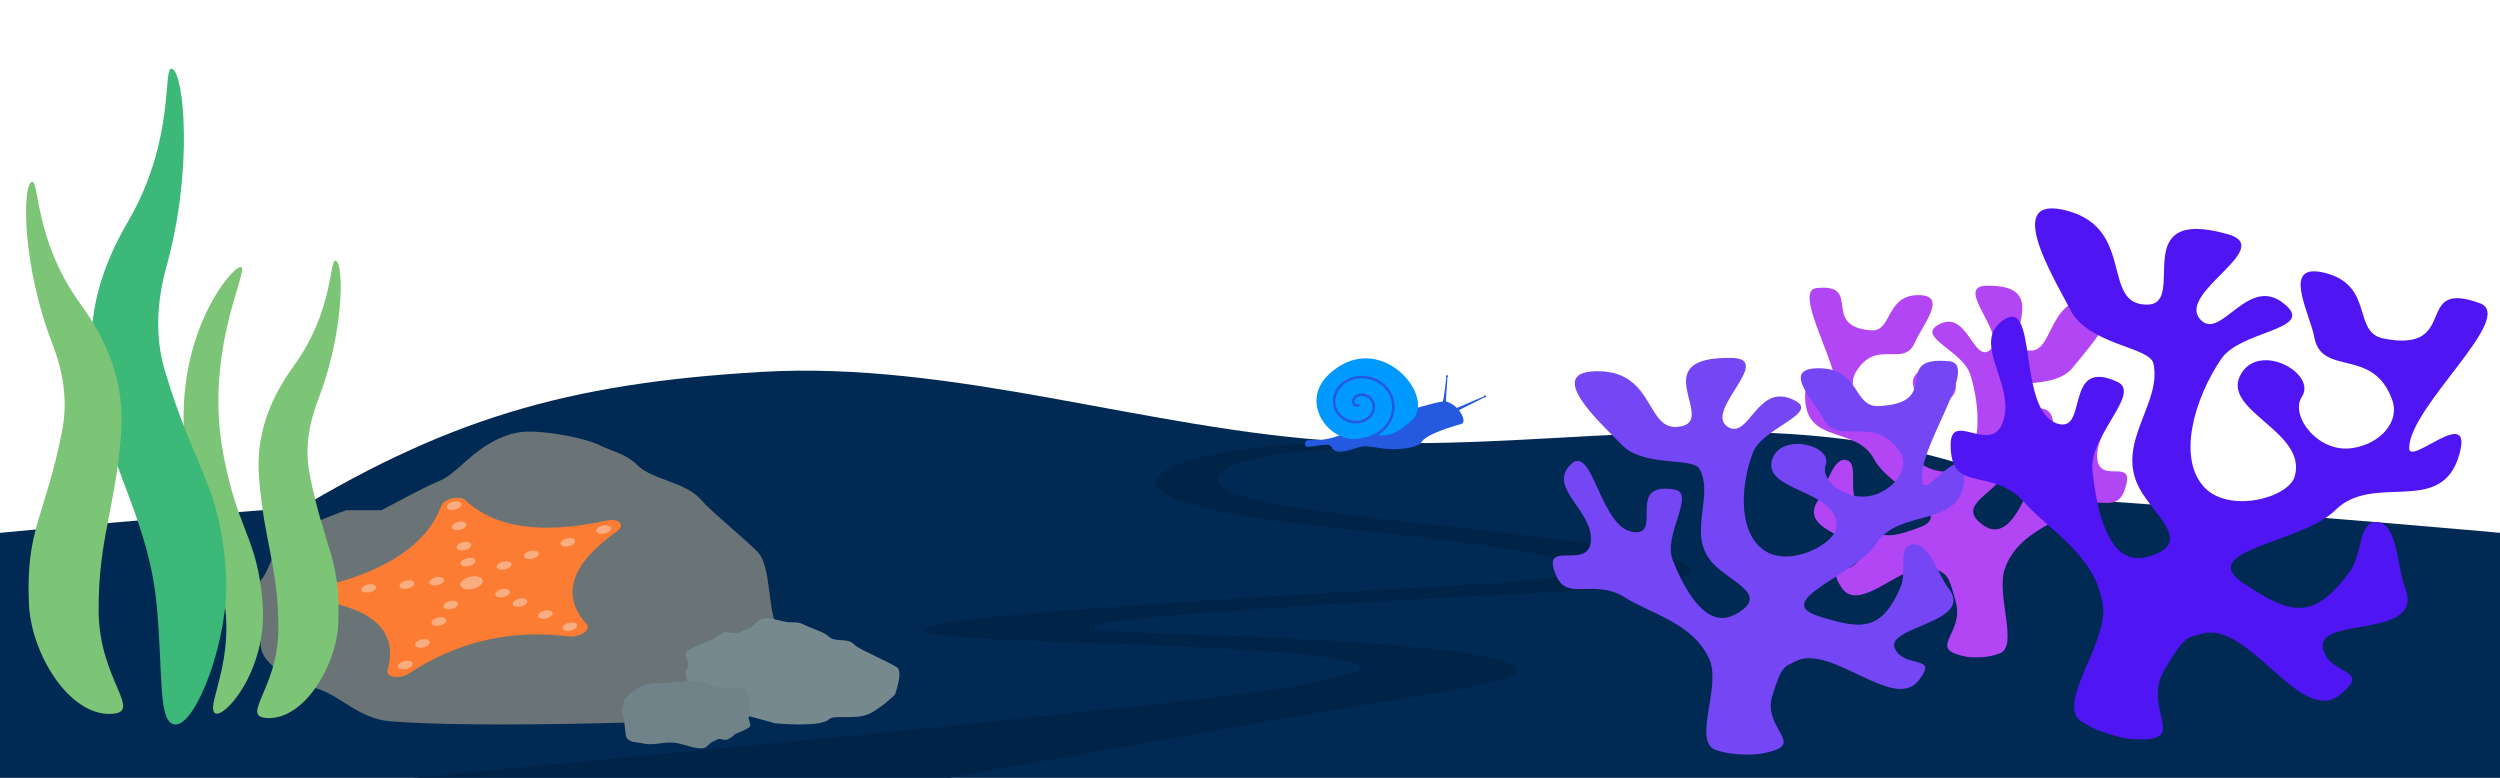 <svg viewBox="0 0 1929 600" fill="none" xmlns="http://www.w3.org/2000/svg">
<path d="M0 411.128C0 411.128 542.78 359.35 893.167 357.18C933.382 356.93 955.933 356.95 996.148 357.18C1361.97 359.267 1929 411.128 1929 411.128V600H0V411.128Z" fill="#002953"/>
<path fill-rule="evenodd" clip-rule="evenodd" d="M0 599C0 599 117.405 462.589 213.856 402.885C343.365 322.718 437.571 295.913 586.714 286.998C735.857 278.084 884.999 331.57 1034.14 340.484C1183.29 349.399 1332.43 313.741 1481.57 349.399C1630.71 385.056 1779.86 492.028 1854.43 545.514L1929 599L1929 600H0V599Z" fill="#002953"/>
<path d="M976.692 532.862C888.552 546.806 318.486 600 318.486 600H732.547C732.547 600 1030.84 546.806 1118.98 532.862C1207.12 518.919 1210.07 498.659 896.179 488.743C680.492 481.93 1185.03 457.572 1185.03 457.572C1185.03 457.572 1328.74 452.027 1301.7 435.993C1260.77 411.719 951.326 399.546 940.289 373.171C928.867 345.876 1065.68 343.483 1130.78 343.483L1026.45 342C916.984 342 788.04 382.105 1026.45 406.85C1320.72 437.394 1206.67 446.776 1140.18 450.748C985.821 459.97 502.158 485.246 816.05 495.162C1129.94 505.078 1064.83 518.919 976.692 532.862Z" fill="#002447"/>
<path d="M300.892 556.532C275.06 554.446 259.814 533.392 239.967 530.152C226.121 525.061 210.058 516.676 203.7 506.087C198.145 496.834 202.521 482.769 201.572 472.302C200.69 462.564 193.995 456.437 201.572 447.328C208.978 438.424 211.271 420.483 222.558 413.527C238.559 403.666 267.199 393.667 267.199 393.667H294.43C294.43 393.667 314.662 382.815 326.277 376.966C343.553 368.267 340.828 372.72 359.97 355.444C373.138 343.561 389.476 333.414 407.117 333.017C422.665 332.666 451.093 337.822 462.606 343.489C473.317 348.761 482.728 349.959 491.672 358.81C503.685 370.698 529.536 371.558 541.876 386.586C548.283 394.389 579.419 419.631 585.475 426.929C594.612 437.94 592.811 469.831 598.686 481.159C606.967 497.125 590.761 500.538 585.475 521.359C582.227 534.152 571.303 536.258 561.033 546.109C544.366 562.097 516.436 556.532 516.436 556.532C516.436 556.532 369.663 562.085 300.892 556.532Z" fill="#6A7376"/>
<path d="M561.962 548.228C561.962 548.228 545.538 550.034 537.603 548.737C532.067 546.698 533.821 543.341 531.279 539.101C529.058 535.397 530.807 529.765 530.428 525.575C530.076 521.676 527.399 519.223 530.428 515.576C533.389 512.011 526.129 504.828 530.642 502.042C537.04 498.094 548.491 494.091 548.491 494.091L559.302 487.404C559.302 487.404 567.468 489.746 572.112 487.404C579.02 483.921 577.93 485.704 585.584 478.787C590.848 474.03 602.902 480.294 609.955 480.135C616.172 479.994 618.275 480.856 622.878 483.125C627.16 485.236 636.025 487.712 639.601 491.256C644.404 496.016 654.431 491.574 659.365 497.591C661.927 500.716 690.39 512.654 692.811 515.576C696.465 519.984 690.531 535.981 690.531 535.981C690.531 535.981 679.348 546.955 670.387 550.888C659.277 555.764 643.707 551.131 639.601 555.075C632.937 561.477 598.262 558.121 598.262 558.121L561.962 548.228Z" fill="#76898F"/>
<path d="M559.223 531.394C559.223 531.394 569.077 530.227 573.838 531.065C577.16 532.383 576.107 534.553 577.633 537.293C578.965 539.688 577.916 543.327 578.143 546.036C578.355 548.556 579.961 550.141 578.143 552.499C576.366 554.803 580.722 559.446 578.015 561.246C574.176 563.798 567.306 566.385 567.306 566.385C567.306 566.385 563.734 569.832 560.819 570.707C557.944 571.57 555.919 569.194 553.133 570.707C548.988 572.958 549.642 571.806 545.05 576.276C541.891 579.352 530.427 575.406 530.427 575.406C530.427 575.406 525.738 574.058 522.673 573.473C512.234 571.479 505.812 575.915 495.458 573.518C490.685 572.412 486.56 573.312 483.599 569.423C482.062 567.403 482.166 554.387 480.713 552.499C478.521 549.649 482.082 539.31 482.082 539.31C482.082 539.31 488.693 532.217 494.168 529.675C500.78 526.605 512.639 526.968 512.639 526.968L537.443 525L559.223 531.394Z" fill="#6F8389"/>
<path fill-rule="evenodd" clip-rule="evenodd" d="M340.44 390.278C342.448 384.83 354.918 381.939 359.138 385.942C381.688 407.324 418.007 412.569 468.098 401.676C477.477 399.636 482.812 405.1 476.107 409.868C440.275 435.346 432.469 459.27 452.692 481.64C456.474 485.829 447.304 492.096 438.936 491.039C394.245 485.402 353.107 494.94 315.52 519.655C308.483 524.283 297.474 522.696 299.007 517.275C307.216 488.313 289.592 470.285 246.136 463.19C238.004 461.863 240.365 454.614 249.684 452.319C299.456 440.057 329.708 419.377 340.44 390.278Z" fill="#FC7C33"/>
<path d="M364.927 454.278C369.674 453.177 373.039 450.222 372.444 447.678C371.849 445.134 367.518 443.964 362.771 445.065C358.024 446.166 354.658 449.12 355.253 451.664C355.849 454.208 360.18 455.378 364.927 454.278Z" fill="#F9AD81"/>
<path d="M421.498 477.174C424.602 476.454 426.803 474.522 426.414 472.859C426.024 471.195 423.193 470.43 420.089 471.15C416.985 471.87 414.784 473.802 415.174 475.465C415.563 477.128 418.395 477.893 421.498 477.174Z" fill="#F9AD81"/>
<path d="M401.978 467.96C405.082 467.24 407.283 465.308 406.893 463.645C406.504 461.982 403.672 461.217 400.568 461.936C397.465 462.656 395.264 464.588 395.653 466.251C396.043 467.915 398.874 468.68 401.978 467.96Z" fill="#F9AD81"/>
<path d="M388.497 460.69C391.601 459.971 393.801 458.039 393.412 456.376C393.023 454.712 390.191 453.947 387.087 454.667C383.983 455.387 381.783 457.318 382.172 458.982C382.561 460.645 385.393 461.41 388.497 460.69Z" fill="#F9AD81"/>
<path d="M440.362 486.558C443.465 485.838 445.666 483.906 445.277 482.243C444.887 480.579 442.056 479.814 438.952 480.534C435.848 481.254 433.647 483.186 434.037 484.849C434.426 486.512 437.258 487.277 440.362 486.558Z" fill="#F9AD81"/>
<path d="M358.71 424.422C361.819 423.701 364.023 421.766 363.633 420.099C363.243 418.433 360.407 417.667 357.297 418.388C354.188 419.109 351.983 421.044 352.373 422.71C352.763 424.376 355.6 425.143 358.71 424.422Z" fill="#F9AD81"/>
<path d="M354.912 408.732C358.021 408.011 360.226 406.076 359.836 404.409C359.446 402.743 356.609 401.977 353.499 402.698C350.39 403.419 348.186 405.354 348.576 407.02C348.966 408.686 351.802 409.453 354.912 408.732Z" fill="#F9AD81"/>
<path d="M351.074 393.228C354.191 392.505 356.4 390.565 356.009 388.895C355.618 387.225 352.775 386.457 349.658 387.179C346.542 387.902 344.332 389.842 344.723 391.512C345.114 393.182 347.957 393.95 351.074 393.228Z" fill="#F9AD81"/>
<path d="M361.806 436.743C364.921 436.021 367.129 434.082 366.738 432.413C366.348 430.744 363.506 429.976 360.391 430.698C357.276 431.421 355.068 433.359 355.459 435.029C355.849 436.698 358.691 437.465 361.806 436.743Z" fill="#F9AD81"/>
<path d="M410.734 431.09C413.838 430.37 416.038 428.438 415.649 426.775C415.26 425.111 412.428 424.346 409.324 425.066C406.22 425.786 404.02 427.718 404.409 429.381C404.798 431.044 407.63 431.809 410.734 431.09Z" fill="#F9AD81"/>
<path d="M438.869 421.432C441.978 420.711 444.182 418.775 443.792 417.109C443.402 415.443 440.566 414.677 437.456 415.397C434.347 416.118 432.143 418.054 432.532 419.72C432.922 421.386 435.759 422.153 438.869 421.432Z" fill="#F9AD81"/>
<path d="M466.511 411.608C469.615 410.888 471.816 408.956 471.426 407.293C471.037 405.63 468.205 404.865 465.102 405.584C461.998 406.304 459.797 408.236 460.186 409.899C460.576 411.563 463.407 412.328 466.511 411.608Z" fill="#F9AD81"/>
<path d="M389.703 439.38C392.812 438.659 395.016 436.724 394.626 435.058C394.236 433.392 391.4 432.625 388.29 433.346C385.181 434.067 382.976 436.002 383.366 437.669C383.756 439.335 386.593 440.101 389.703 439.38Z" fill="#F9AD81"/>
<path d="M285.249 457.045C288.358 456.324 290.563 454.389 290.173 452.723C289.783 451.056 286.946 450.29 283.837 451.011C280.728 451.732 278.523 453.667 278.913 455.334C279.303 457 282.14 457.766 285.249 457.045Z" fill="#F9AD81"/>
<path d="M314.672 454.081C317.787 453.359 319.995 451.42 319.604 449.751C319.214 448.082 316.372 447.314 313.257 448.036C310.142 448.758 307.934 450.697 308.324 452.366C308.715 454.035 311.557 454.803 314.672 454.081Z" fill="#F9AD81"/>
<path d="M337.688 451.489C340.8 450.768 343.005 448.832 342.615 447.164C342.225 445.497 339.386 444.73 336.275 445.452C333.164 446.173 330.958 448.109 331.349 449.777C331.739 451.444 334.577 452.211 337.688 451.489Z" fill="#F9AD81"/>
<path d="M256.105 460.308C259.216 459.587 261.422 457.65 261.032 455.983C260.642 454.316 257.803 453.549 254.692 454.27C251.581 454.992 249.375 456.928 249.765 458.595C250.156 460.263 252.994 461.029 256.105 460.308Z" fill="#F9AD81"/>
<path d="M326.616 499.531C329.733 498.808 331.942 496.869 331.551 495.198C331.161 493.528 328.317 492.76 325.201 493.483C322.084 494.205 319.874 496.145 320.265 497.815C320.656 499.486 323.5 500.254 326.616 499.531Z" fill="#F9AD81"/>
<path d="M339.36 482.607C342.475 481.885 344.683 479.946 344.293 478.277C343.902 476.608 341.06 475.84 337.946 476.562C334.831 477.284 332.622 479.223 333.013 480.892C333.404 482.562 336.245 483.329 339.36 482.607Z" fill="#F9AD81"/>
<path d="M348.517 469.832C351.626 469.111 353.83 467.176 353.44 465.51C353.05 463.843 350.214 463.077 347.104 463.798C343.995 464.519 341.791 466.454 342.181 468.12C342.571 469.787 345.407 470.553 348.517 469.832Z" fill="#F9AD81"/>
<path d="M313.495 516.201C316.605 515.48 318.809 513.544 318.419 511.878C318.029 510.212 315.192 509.445 312.083 510.166C308.974 510.887 306.769 512.823 307.159 514.489C307.549 516.155 310.386 516.922 313.495 516.201Z" fill="#F9AD81"/>
<path fill-rule="evenodd" clip-rule="evenodd" d="M165.207 549.582C170.448 557.875 206.994 518.579 202.615 465.116C198.421 413.837 183.77 410.87 172.418 351.119C157.313 271.618 191.535 209.714 186.345 206.155C181.378 202.747 134.203 255.799 142.677 342.099C147.664 392.933 164.486 411.661 172.875 462.655C180.652 509.968 160.262 541.759 165.207 549.582Z" fill="#7CC576"/>
<path fill-rule="evenodd" clip-rule="evenodd" d="M135.187 558.993C151.742 559.805 177.07 491.179 174.47 444.919C170.49 374.049 151.12 365.566 127.36 286.502C119.215 259.403 121.2 231.821 128.436 205.713C149.273 130.474 141.988 56.981 132.945 53.149C124.848 49.715 136.425 106.238 98.9 170.657C75.776 210.353 64.919 250.341 73.135 296.012C85.761 366.208 114.708 400.527 120.992 467.839C125.907 520.474 121.719 558.331 135.187 558.993Z" fill="#3CB878"/>
<path fill-rule="evenodd" clip-rule="evenodd" d="M85.52 550.837C53.073 552.048 23.985 504.205 22.318 465.955C19.764 407.352 34.991 398.801 48.03 331.852C52.499 308.904 48.596 286.385 40.501 265.508C17.178 205.343 17.125 144.311 24.242 140.423C30.619 136.94 25.748 184.362 61.904 234.274C84.182 265.031 96.399 297.029 93.4 335.253C88.792 394.003 75.743 415.88 76.11 471.737C76.462 525.015 111.359 549.874 85.52 550.837Z" fill="#7CC576"/>
<path fill-rule="evenodd" clip-rule="evenodd" d="M206.665 554.049C234.559 555.091 259.565 513.96 260.999 481.078C263.194 430.698 250.104 423.346 238.895 365.791C235.053 346.064 238.407 326.705 245.364 308.756C265.415 257.029 265.46 204.565 259.347 201.223C253.861 198.226 258.056 238.996 226.972 281.905C207.818 308.348 197.315 335.855 199.893 368.715C203.856 419.222 215.074 438.029 214.759 486.048C214.451 531.854 184.449 553.226 206.665 554.049Z" fill="#7CC576"/>
<path d="M1542.97 504.18C1536.22 506.647 1531.98 507.06 1524.91 507.212C1519.13 507.336 1515.65 506.683 1510.06 504.888C1490.77 498.692 1515 487.63 1509.2 464.87C1503.39 442.109 1501.51 443.77 1495.15 439.728C1474.08 426.331 1436.04 475.77 1421.05 453.554C1407.88 434.022 1429.15 444.967 1435.01 430.39C1441.6 413.989 1386.31 411.571 1402.6 386.374C1409.18 376.212 1414.07 352.729 1424.46 354.911C1433.59 356.828 1427.35 374.35 1431.5 385.753C1443.32 418.233 1455.6 416.465 1480.84 407.048C1510.38 396.03 1458.09 377.052 1446.13 354.445C1432.24 328.196 1393.6 343.357 1392.82 306.814C1392.17 276.964 1415.72 320.892 1417.97 310.338C1422.82 287.595 1382.04 224.358 1401.63 222.281C1437.68 218.457 1404.35 252.2 1443.99 254.904C1459.85 255.987 1454.99 228.247 1479.54 227.719C1504.09 227.191 1483.02 251.218 1477.76 263.832C1469.1 284.641 1447.93 260.408 1431.93 287.173C1426 297.086 1431.89 311.855 1445.35 318.387C1461.58 326.257 1480 309.527 1476.37 297.904C1471.81 283.267 1503.16 274.087 1508.59 293.655C1515.04 316.888 1469.37 315.33 1469.94 341.716C1470.21 354.41 1496.93 370.972 1512.15 360.646C1528.92 349.278 1528.67 315.37 1520.21 288.832C1514.57 271.145 1480.11 260.464 1494.5 251.278C1517.56 236.555 1522.2 280.057 1535.29 270.331C1550.2 259.262 1507.03 221.031 1532.52 220.482C1585.23 219.349 1543.31 263.526 1562.49 269.746C1585.22 277.12 1577.81 231.195 1612.66 230.446C1647.5 229.696 1611.91 268.017 1599.35 283.574C1586.09 299.989 1556.47 292.2 1552.53 300.73C1543.26 320.791 1561.05 348.603 1544.23 369.611C1533.47 383.052 1509.66 391.949 1531.41 405.961C1548.84 417.19 1561.66 388.584 1568.83 367.049C1575.01 348.484 1554.35 318.469 1567.73 315.755C1596.51 309.917 1575.8 346.696 1590.93 346.758C1613.14 346.85 1616.53 278.901 1631.14 299.04C1643.38 315.919 1616.32 331.646 1618.28 353.792C1620 373.155 1645.04 354.377 1640.81 373.123C1634.62 400.508 1618.27 378.508 1597.47 394.18C1582.17 405.71 1556.41 412.496 1546.99 438.614C1539.81 458.525 1557.9 498.723 1542.97 504.18Z" fill="#B246F4"/>
<path d="M1324.46 578.892C1333.11 581.556 1338.52 582.015 1347.57 582.21C1354.96 582.368 1359.41 581.688 1366.55 579.797C1391.19 573.274 1360.16 561.358 1367.47 537.096C1374.79 512.835 1377.21 514.616 1385.32 510.331C1412.2 496.131 1461.08 549.062 1480.14 525.423C1496.9 504.639 1469.75 516.222 1462.19 500.64C1453.68 483.108 1524.39 480.779 1503.43 453.817C1494.98 442.943 1488.61 417.861 1475.34 420.142C1463.68 422.147 1471.73 440.873 1466.48 453.023C1451.51 487.629 1435.79 485.687 1403.47 475.523C1365.65 463.63 1432.43 443.616 1447.62 419.546C1465.27 391.598 1514.75 407.953 1515.59 368.96C1516.27 337.11 1486.36 383.879 1483.43 372.606C1477.13 348.315 1528.99 281.018 1503.94 278.712C1457.81 274.468 1500.58 310.627 1449.91 313.333C1429.62 314.416 1435.71 284.836 1404.32 284.161C1372.93 283.486 1399.98 309.221 1406.75 322.706C1417.93 344.951 1444.89 319.189 1465.48 347.823C1473.1 358.428 1465.64 374.162 1448.45 381.071C1427.74 389.396 1404.11 371.458 1408.69 359.072C1414.46 343.473 1374.33 333.534 1367.47 354.39C1359.32 379.154 1417.72 377.699 1417.11 405.854C1416.82 419.399 1382.73 436.952 1363.21 425.863C1341.73 413.656 1341.89 377.472 1352.58 349.191C1359.71 330.343 1403.74 319.101 1385.29 309.233C1355.73 293.417 1350.01 339.818 1333.21 329.379C1314.09 317.499 1369.14 276.898 1336.53 276.197C1269.12 274.748 1322.92 322.081 1298.43 328.631C1269.39 336.397 1278.65 287.422 1234.09 286.464C1189.53 285.506 1235.22 326.562 1251.36 343.219C1268.39 360.797 1306.23 352.62 1311.31 361.741C1323.25 383.191 1300.62 412.789 1322.23 435.283C1336.06 449.676 1366.55 459.279 1338.8 474.132C1316.56 486.035 1300.03 455.451 1290.76 432.438C1282.77 412.598 1309.05 380.662 1291.94 377.705C1255.1 371.344 1281.75 410.687 1262.41 410.684C1234 410.68 1229.36 338.155 1210.77 359.579C1195.19 377.535 1229.86 394.441 1227.45 418.065C1225.35 438.721 1193.23 418.567 1198.74 438.592C1206.78 467.843 1227.58 444.441 1254.25 461.259C1273.88 473.633 1306.85 480.992 1319.02 508.906C1328.3 530.187 1305.33 573.001 1324.46 578.892Z" fill="#7446F4"/>
<path d="M1606.1 556.708C1615.33 562.639 1621.5 564.837 1632 567.792C1640.57 570.204 1645.99 570.683 1654.94 570.45C1685.82 569.646 1653.48 545.407 1669.93 517.168C1686.38 488.929 1688.63 491.888 1699.49 488.943C1735.49 479.183 1775.29 560.21 1805.24 536.269C1831.57 515.22 1796.11 521.617 1792.37 499.809C1788.15 475.272 1871.43 493.525 1855.76 453.432C1849.45 437.263 1850.19 403.896 1833.96 402.783C1819.69 401.804 1822.99 427.704 1812.89 441.369C1784.14 480.29 1766.43 473.149 1732.02 450.719C1691.75 424.477 1776.22 419.373 1801.8 393.735C1831.51 363.966 1883.92 399.297 1897.62 350.641C1908.8 310.898 1858.63 360.599 1858.9 345.584C1859.46 313.229 1941.93 244.355 1913.44 233.959C1860.99 214.823 1899.12 272.985 1839.1 261.202C1815.07 256.486 1831.82 221.209 1795.4 210.961C1758.98 200.713 1782.16 241.092 1785.67 260.035C1791.47 291.284 1831.33 267.043 1846.02 309.124C1851.46 324.708 1837.63 342.208 1815.31 345.725C1788.42 349.964 1766.69 320.389 1776.08 306.226C1787.9 288.391 1744.3 263.905 1729.49 288.01C1711.92 316.631 1780.54 332.293 1770.66 367.425C1765.9 384.327 1720.39 396.132 1701.23 376.38C1680.13 354.634 1692.11 309.3 1713.82 277.031C1728.28 255.526 1783.33 254.612 1765.02 236.71C1735.67 208.019 1713.86 264.503 1697.66 246.381C1679.23 225.755 1756.7 191.315 1718.88 180.671C1640.67 158.667 1688.04 234.146 1657.31 235.027C1620.89 236.071 1647.67 177.419 1595.97 162.871C1544.27 148.324 1584.21 213.5 1597.62 239.227C1611.77 266.374 1658.6 267.451 1661.55 280.411C1668.5 310.89 1632.44 341.238 1650.33 375.922C1661.77 398.115 1694.22 419.289 1656.99 429.608C1627.16 437.878 1617.84 394.567 1614.52 362.928C1611.66 335.651 1652.75 303.468 1633.74 294.633C1592.82 275.623 1611.1 332.95 1588.53 327.154C1555.37 318.641 1573.6 226.287 1544.92 247.591C1520.88 265.447 1555.84 297.035 1545.32 325.943C1536.13 351.22 1505.22 316.325 1505.12 343.089C1504.97 382.186 1536.87 359.063 1562.52 388.145C1581.39 409.541 1617.47 428.645 1622.57 467.3C1626.46 496.77 1585.71 543.593 1606.1 556.708Z" fill="#4F15F2"/>
<path d="M1007 343.128C1007 335.541 1013.33 343.961 1036 335.128C1056.66 327.076 1098.23 311.852 1113 309.826C1114.15 309.668 1115.14 296.698 1115.94 291.628C1116.14 290.383 1114.5 289.628 1116.5 289.628C1118.5 289.628 1116.78 290.407 1116.77 291.628C1116.72 296.687 1115.24 309.609 1116 309.826C1119.08 310.713 1121.82 312.54 1124 314.691C1124.27 314.959 1140.23 307.658 1144.5 306.128C1145.1 305.911 1145.62 303.87 1146.5 305.628C1147.25 307.128 1145.67 306.406 1145 306.772C1140.88 309.023 1125.51 316.338 1125.75 316.628C1129.39 321.176 1130.55 326.295 1127.5 327.128C1122 328.628 1099.5 335.128 1096.5 341.628C1095.38 344.06 1084.65 346.867 1073.5 346.628C1068.05 346.511 1061.66 345.013 1054.5 344.452C1047.29 343.887 1038.95 349.982 1031 348.128C1027.82 347.387 1027.27 343.168 1024.5 343.128C1016.02 343.004 1007 346.896 1007 343.128Z" fill="#2459E0"/>
<path d="M1025.82 288.379C1063.75 253.808 1106.79 303.714 1090.76 322.944C1090.76 322.944 1081.44 332.132 1073.82 334.849C1066.88 337.324 1059.19 334.827 1055.05 336.681C1029.76 347.997 999.832 312.072 1025.82 288.379Z" fill="#0099FF"/>
<path d="M1048.51 311.758C1048.48 311.941 1048.43 312.119 1048.36 312.294C1048.23 312.451 1048.09 312.596 1047.92 312.728C1047.72 312.827 1047.5 312.907 1047.26 312.968C1047 312.984 1046.73 312.976 1046.46 312.944C1046.17 312.86 1045.89 312.75 1045.62 312.613C1045.36 312.423 1045.11 312.208 1044.87 311.966C1044.67 311.677 1044.49 311.365 1044.33 311.032C1044.23 310.661 1044.15 310.274 1044.11 309.873C1044.13 309.449 1044.2 309.019 1044.29 308.583C1044.47 308.145 1044.68 307.711 1044.94 307.281C1045.27 306.871 1045.64 306.477 1046.05 306.098C1046.53 305.762 1047.04 305.452 1047.59 305.169C1048.2 304.95 1048.84 304.767 1049.5 304.62C1050.2 304.555 1050.91 304.533 1051.64 304.554C1052.38 304.669 1053.12 304.831 1053.87 305.042C1054.59 305.351 1055.3 305.708 1056 306.114C1056.65 306.615 1057.27 307.161 1057.85 307.752C1058.37 308.427 1058.83 309.141 1059.25 309.891C1059.57 310.707 1059.83 311.549 1060.03 312.418C1060.11 313.326 1060.12 314.246 1060.07 315.178C1059.87 316.118 1059.61 317.054 1059.28 317.985C1058.81 318.89 1058.27 319.772 1057.66 320.633C1056.92 321.432 1056.11 322.191 1055.24 322.912C1054.26 323.537 1053.22 324.107 1052.13 324.622C1050.96 325.013 1049.75 325.337 1048.51 325.593C1047.21 325.703 1045.9 325.737 1044.58 325.694C1043.25 325.493 1041.92 325.212 1040.6 324.851C1039.32 324.33 1038.08 323.731 1036.86 323.053C1035.73 322.225 1034.65 321.326 1033.63 320.357C1032.73 319.258 1031.91 318.102 1031.17 316.888C1030.59 315.576 1030.1 314.225 1029.71 312.835C1029.5 311.387 1029.4 309.922 1029.41 308.44C1029.62 306.947 1029.94 305.461 1030.36 303.982C1031 302.544 1031.74 301.138 1032.59 299.764C1033.63 298.482 1034.77 297.256 1036.01 296.088C1037.41 295.057 1038.89 294.106 1040.45 293.235C1042.15 292.54 1043.89 291.943 1045.69 291.444C1047.57 291.151 1049.47 290.968 1051.4 290.895C1053.35 291.046 1055.29 291.311 1057.23 291.691C1059.12 292.299 1060.98 293.018 1062.79 293.849C1064.5 294.896 1066.14 296.045 1067.7 297.295C1069.1 298.733 1070.4 300.255 1071.6 301.862C1072.58 303.614 1073.44 305.426 1074.17 307.299C1074.65 309.264 1074.99 311.26 1075.19 313.287C1075.11 315.344 1074.88 317.399 1074.51 319.453C1073.85 321.47 1073.05 323.452 1072.11 325.398C1070.89 327.24 1069.54 329.013 1068.06 330.718C1066.34 332.255 1064.5 333.694 1062.56 335.035C1060.42 336.154 1058.21 337.149 1055.91 338.022C1053.49 338.631 1051.02 339.099 1048.51 339.428" fill="#0099FF"/>
<path d="M1048.51 311.758C1048.48 311.941 1048.43 312.119 1048.36 312.294C1048.23 312.451 1048.09 312.596 1047.92 312.728C1047.72 312.827 1047.5 312.907 1047.26 312.968C1047 312.984 1046.73 312.976 1046.46 312.944C1046.17 312.86 1045.89 312.75 1045.62 312.613C1045.36 312.423 1045.11 312.208 1044.87 311.966C1044.67 311.677 1044.49 311.365 1044.33 311.032C1044.23 310.661 1044.15 310.274 1044.11 309.873C1044.13 309.449 1044.2 309.019 1044.29 308.583C1044.47 308.145 1044.68 307.711 1044.94 307.281C1045.27 306.871 1045.64 306.477 1046.05 306.098C1046.53 305.762 1047.04 305.452 1047.59 305.169C1048.2 304.95 1048.84 304.767 1049.5 304.62C1050.2 304.555 1050.91 304.533 1051.64 304.554C1052.38 304.669 1053.12 304.831 1053.87 305.042C1054.59 305.351 1055.3 305.708 1056 306.114C1056.65 306.615 1057.27 307.161 1057.85 307.752C1058.37 308.427 1058.83 309.141 1059.25 309.891C1059.57 310.707 1059.83 311.549 1060.03 312.418C1060.11 313.326 1060.12 314.246 1060.07 315.178C1059.87 316.118 1059.61 317.054 1059.28 317.985C1058.81 318.89 1058.27 319.772 1057.66 320.633C1056.92 321.432 1056.11 322.191 1055.24 322.912C1054.26 323.537 1053.22 324.107 1052.13 324.622C1050.96 325.013 1049.75 325.337 1048.51 325.593C1047.21 325.703 1045.9 325.737 1044.58 325.694C1043.25 325.493 1041.92 325.212 1040.6 324.851C1039.32 324.33 1038.08 323.731 1036.86 323.053C1035.73 322.225 1034.65 321.326 1033.63 320.357C1032.73 319.258 1031.91 318.102 1031.17 316.888C1030.59 315.576 1030.1 314.225 1029.71 312.835C1029.5 311.387 1029.4 309.922 1029.41 308.44C1029.62 306.947 1029.94 305.461 1030.36 303.982C1031 302.544 1031.74 301.138 1032.59 299.764C1033.63 298.482 1034.77 297.256 1036.01 296.088C1037.41 295.057 1038.89 294.106 1040.45 293.235C1042.15 292.54 1043.89 291.943 1045.69 291.444C1047.57 291.151 1049.47 290.968 1051.4 290.895C1053.35 291.046 1055.29 291.311 1057.23 291.691C1059.12 292.299 1060.98 293.018 1062.79 293.849C1064.5 294.896 1066.14 296.045 1067.7 297.295C1069.1 298.733 1070.4 300.255 1071.6 301.862C1072.58 303.614 1073.44 305.426 1074.17 307.299C1074.65 309.264 1074.99 311.26 1075.19 313.287C1075.11 315.344 1074.88 317.399 1074.51 319.453C1073.85 321.47 1073.05 323.452 1072.11 325.398C1070.89 327.24 1069.54 329.013 1068.06 330.718C1066.34 332.255 1064.5 333.694 1062.56 335.035C1060.42 336.154 1058.21 337.149 1055.91 338.022C1053.49 338.631 1051.02 339.099 1048.51 339.428" stroke="#2459E0" stroke-width="2"/>
</svg>
